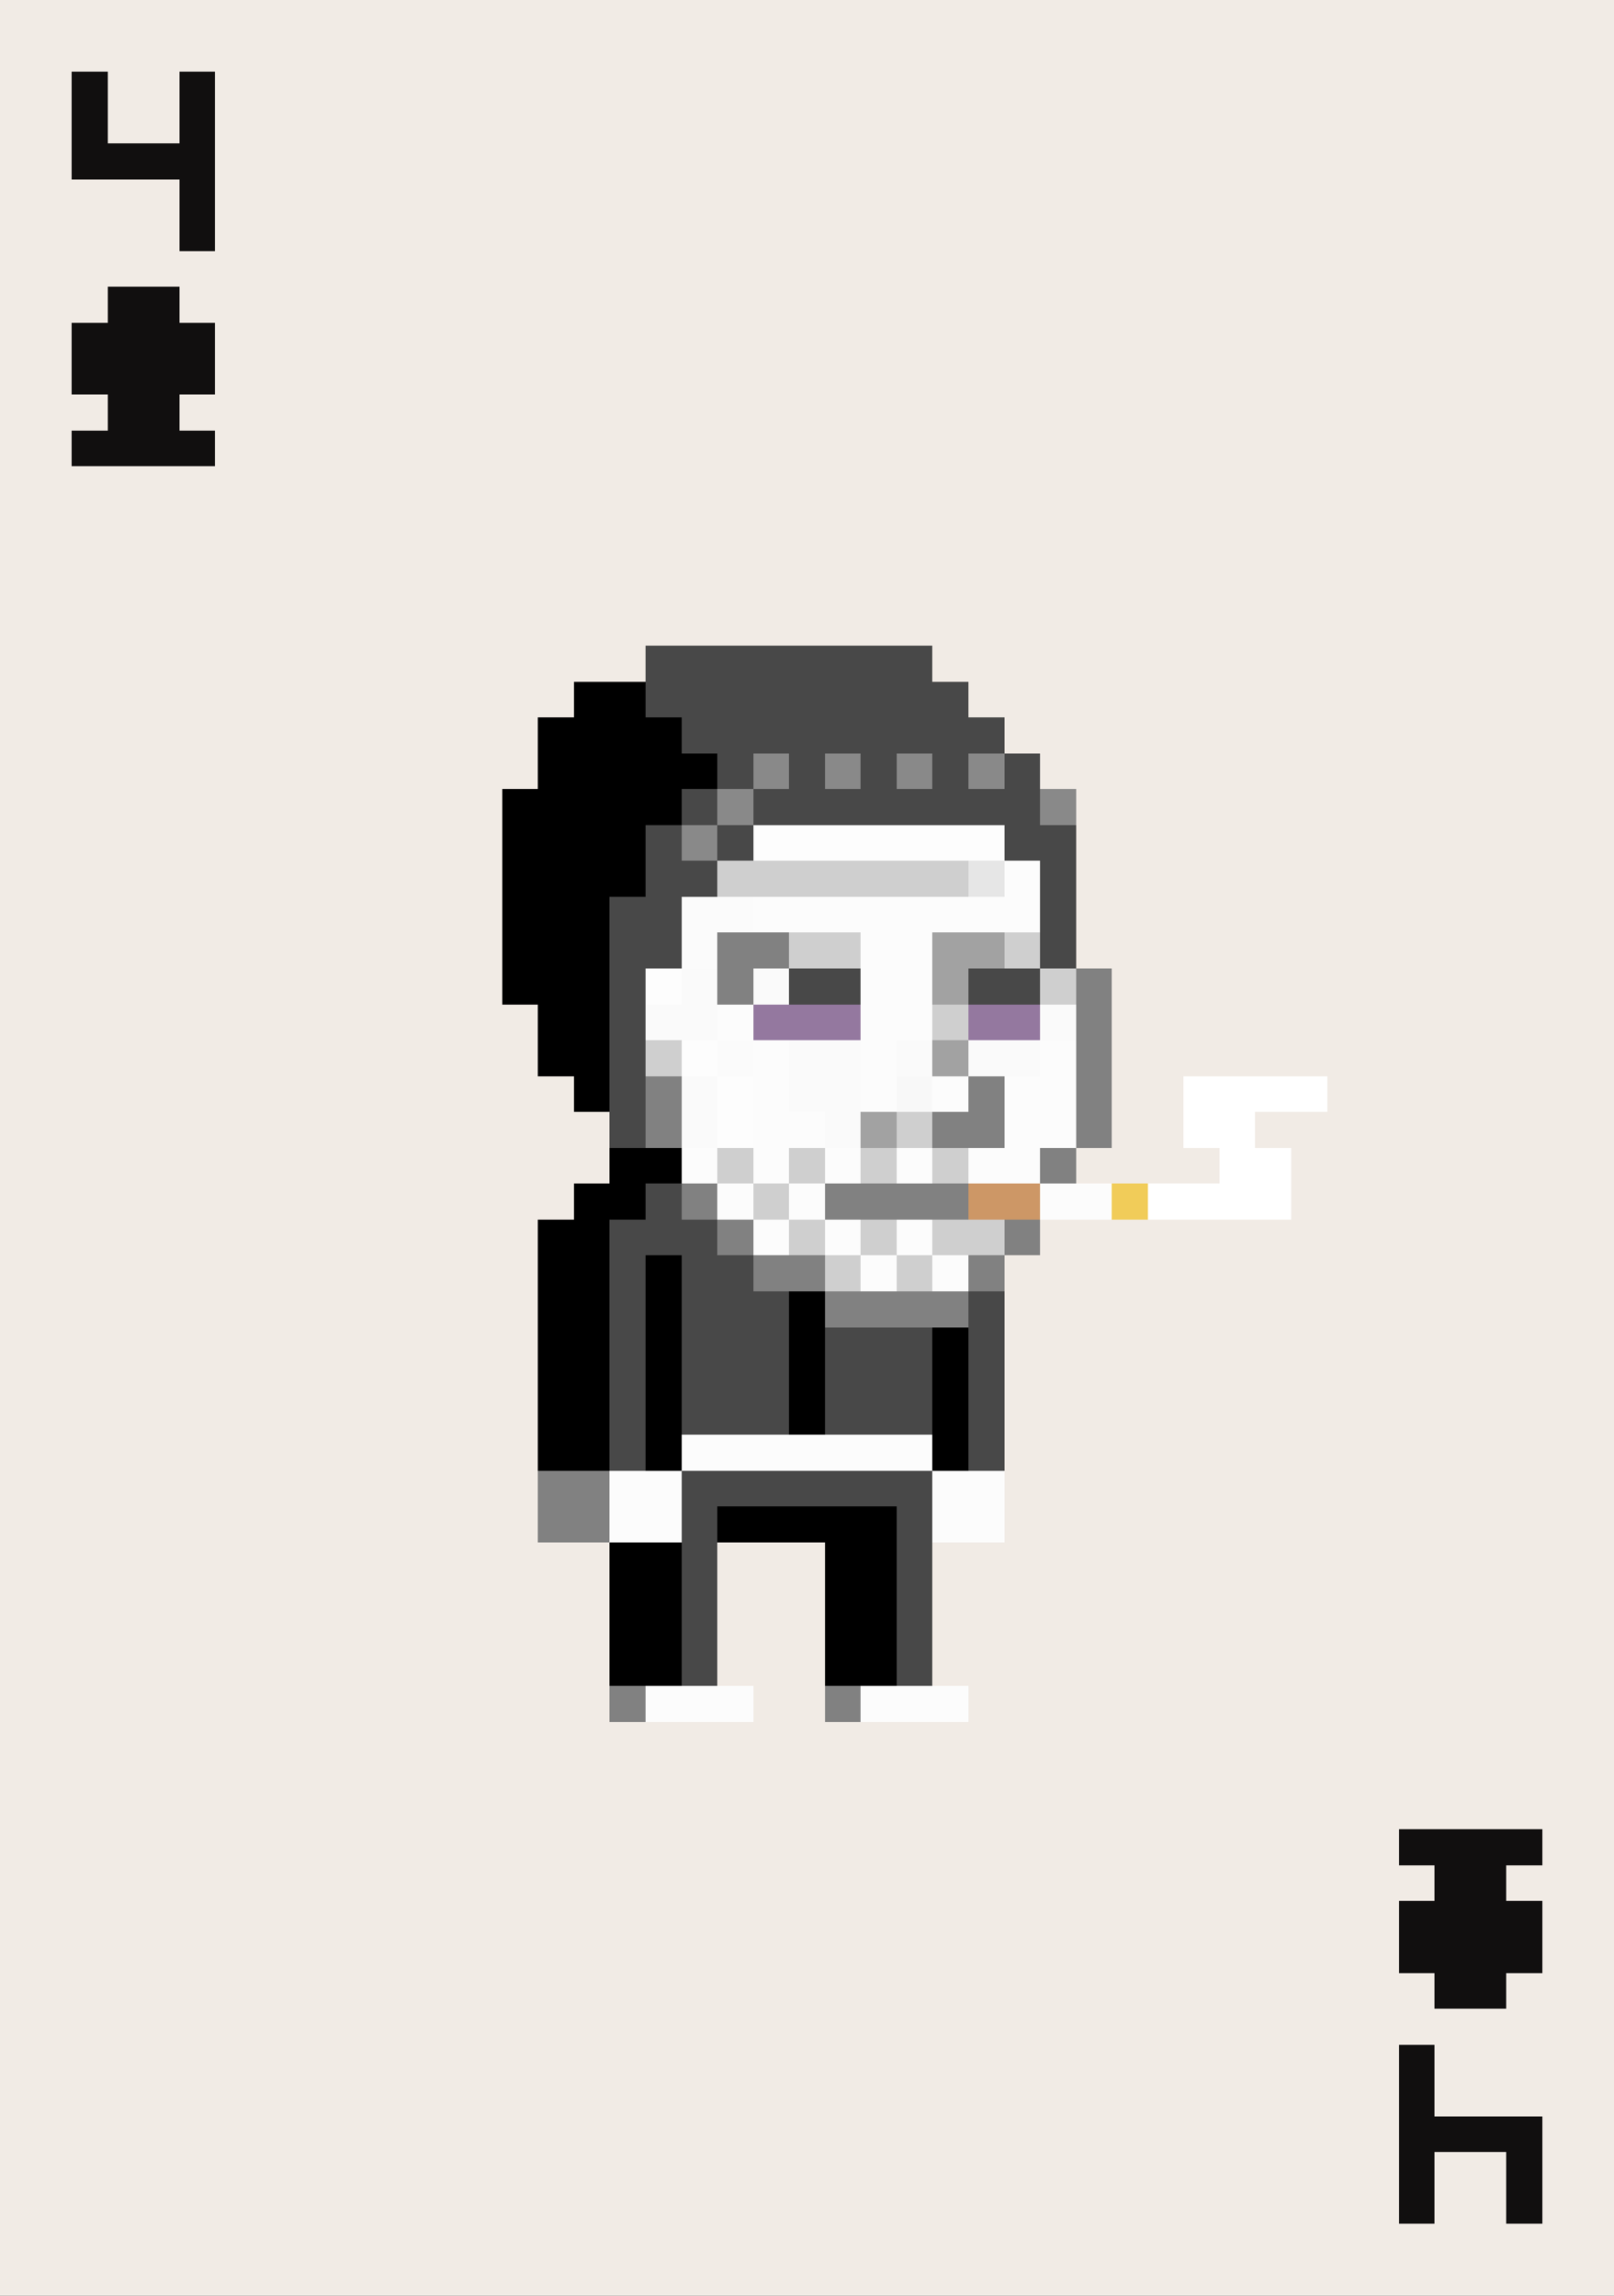 <svg xmlns="http://www.w3.org/2000/svg" viewBox="0 -0.5 45 64" shape-rendering="crispEdges">
<rect x="0" y="-0.5" width="45" height="64" fill="#333333" stroke="none"/>
<path stroke="#f1ebe5" d="M0 0h45M0 1h45M0 2h2M3 2h2M6 2h39M0 3h2M3 3h2M6 3h39M0 4h2M6 4h39M0 5h5M6 5h39M0 6h5M6 6h39M0 7h45M0 8h3M5 8h40M0 9h2M6 9h39M0 10h2M6 10h39M0 11h3M5 11h40M0 12h2M6 12h39M0 13h45M0 14h45M0 15h45M0 16h45M0 17h45M0 18h18M26 18h19M0 19h16M27 19h18M0 20h15M28 20h17M0 21h15M29 21h16M0 22h14M30 22h15M0 23h14M30 23h15M0 24h14M30 24h15M0 25h14M30 25h15M0 26h14M30 26h15M0 27h14M31 27h14M0 28h15M31 28h14M0 29h15M31 29h14M0 30h16M31 30h2M37 30h8M0 31h17M31 31h2M35 31h10M0 32h17M30 32h4M36 32h9M0 33h16M36 33h9M0 34h15M29 34h16M0 35h15M28 35h17M0 36h15M28 36h17M0 37h15M28 37h17M0 38h15M28 38h17M0 39h15M28 39h17M0 40h15M28 40h17M0 41h15M28 41h17M0 42h15M28 42h17M0 43h17M20 43h3M26 43h19M0 44h17M20 44h3M26 44h19M0 45h17M20 45h3M26 45h19M0 46h17M20 46h3M26 46h19M0 47h17M21 47h2M27 47h18M0 48h45M0 49h45M0 50h45M0 51h39M43 51h2M0 52h40M42 52h3M0 53h39M43 53h2M0 54h39M43 54h2M0 55h40M42 55h3M0 56h45M0 57h39M40 57h5M0 58h39M40 58h5M0 59h39M43 59h2M0 60h39M40 60h2M43 60h2M0 61h39M40 61h2M43 61h2M0 62h45M0 63h45" />
<path stroke="#110f0f" d="M2 2h1M5 2h1M2 3h1M5 3h1M2 4h4M5 5h1M5 6h1M3 8h2M2 9h4M2 10h4M3 11h2M2 12h4M39 51h4M40 52h2M39 53h4M39 54h4M40 55h2M39 57h1M39 58h1M39 59h4M39 60h1M42 60h1M39 61h1M42 61h1" />
<path stroke="#484848" d="M18 18h8M18 19h9M19 20h9M20 21h1M22 21h1M24 21h1M26 21h1M28 21h1M19 22h1M21 22h8M18 23h1M20 23h1M28 23h2M18 24h2M29 24h1M17 25h2M29 25h1M17 26h2M29 26h1M17 27h1M22 27h2M27 27h2M17 28h1M17 29h1M17 30h1M17 31h1M18 33h1M17 34h3M17 35h1M19 35h2M17 36h1M19 36h3M27 36h1M17 37h1M19 37h3M23 37h3M27 37h1M17 38h1M19 38h3M23 38h3M27 38h1M17 39h1M19 39h3M23 39h3M27 39h1M17 40h1M27 40h1M19 41h7M19 42h1M25 42h1M19 43h1M25 43h1M19 44h1M25 44h1M19 45h1M25 45h1M19 46h1M25 46h1" />
<path stroke="#000000" d="M16 19h2M15 20h4M15 21h5M14 22h5M14 23h4M14 24h4M14 25h3M14 26h3M14 27h3M15 28h2M15 29h2M16 30h1M17 32h2M16 33h2M15 34h2M15 35h2M18 35h1M15 36h2M18 36h1M22 36h1M15 37h2M18 37h1M22 37h1M26 37h1M15 38h2M18 38h1M22 38h1M26 38h1M15 39h2M18 39h1M22 39h1M26 39h1M15 40h2M18 40h1M26 40h1M20 42h5M17 43h2M23 43h2M17 44h2M23 44h2M17 45h2M23 45h2M17 46h2M23 46h2" />
<path stroke="#898989" d="M21 21h1M23 21h1M25 21h1M27 21h1M20 22h1M29 22h1M19 23h1" />
<path stroke="#fdfdfd" d="M21 23h7M18 27h1M19 29h1M20 30h1M20 31h1" />
<path stroke="#cfcfcf" d="M20 24h7M22 26h2M28 26h1M29 27h1M26 28h1M18 29h1M25 31h1M20 32h1M22 32h1M24 32h1M26 32h1M21 33h1M22 34h1M24 34h1M26 34h2M23 35h1M25 35h1" />
<path stroke="#e6e6e6" d="M27 24h1" />
<path stroke="#fcfcfc" d="M28 24h1M21 25h8M24 26h2M24 27h2M20 28h1M24 28h2M21 29h1M24 29h1M29 29h1M21 30h1M24 30h1M26 30h1M28 30h2M21 31h2M28 31h2M19 32h1M21 32h1M23 32h1M25 32h1M27 32h2M20 33h1M22 33h1M29 33h2M21 34h1M23 34h1M25 34h1M24 35h1M26 35h1M19 40h7M17 41h2M26 41h2M17 42h2M26 42h2M18 47h3M24 47h3" />
<path stroke="#fbfbfb" d="M19 25h2M19 26h1M20 29h1" />
<path stroke="#818181" d="M20 26h2M20 27h1M30 27h1M30 28h1M30 29h1M18 30h1M27 30h1M30 30h1M18 31h1M26 31h2M30 31h1M29 32h1M19 33h1M23 33h4M20 34h1M28 34h1M21 35h2M27 35h1M23 36h4M15 41h2M15 42h2M17 47h1M23 47h1" />
<path stroke="#a2a2a2" d="M26 26h2M26 27h1M26 29h1M24 31h1" />
<path stroke="#fafafa" d="M19 27h1M21 27h1M18 28h2M29 28h1M22 29h2M25 29h1M27 29h2M19 30h1M22 30h2M19 31h1M23 31h1" />
<path stroke="#94789f" d="M21 28h3M27 28h2" />
<path stroke="#f8f8f8" d="M25 30h1" />
<path stroke="#ffffff" d="M33 30h4M33 31h2M34 32h2M32 33h4" />
<path stroke="#cd9766" d="M27 33h2" />
<path stroke="#f1cc59" d="M31 33h1" />
</svg>